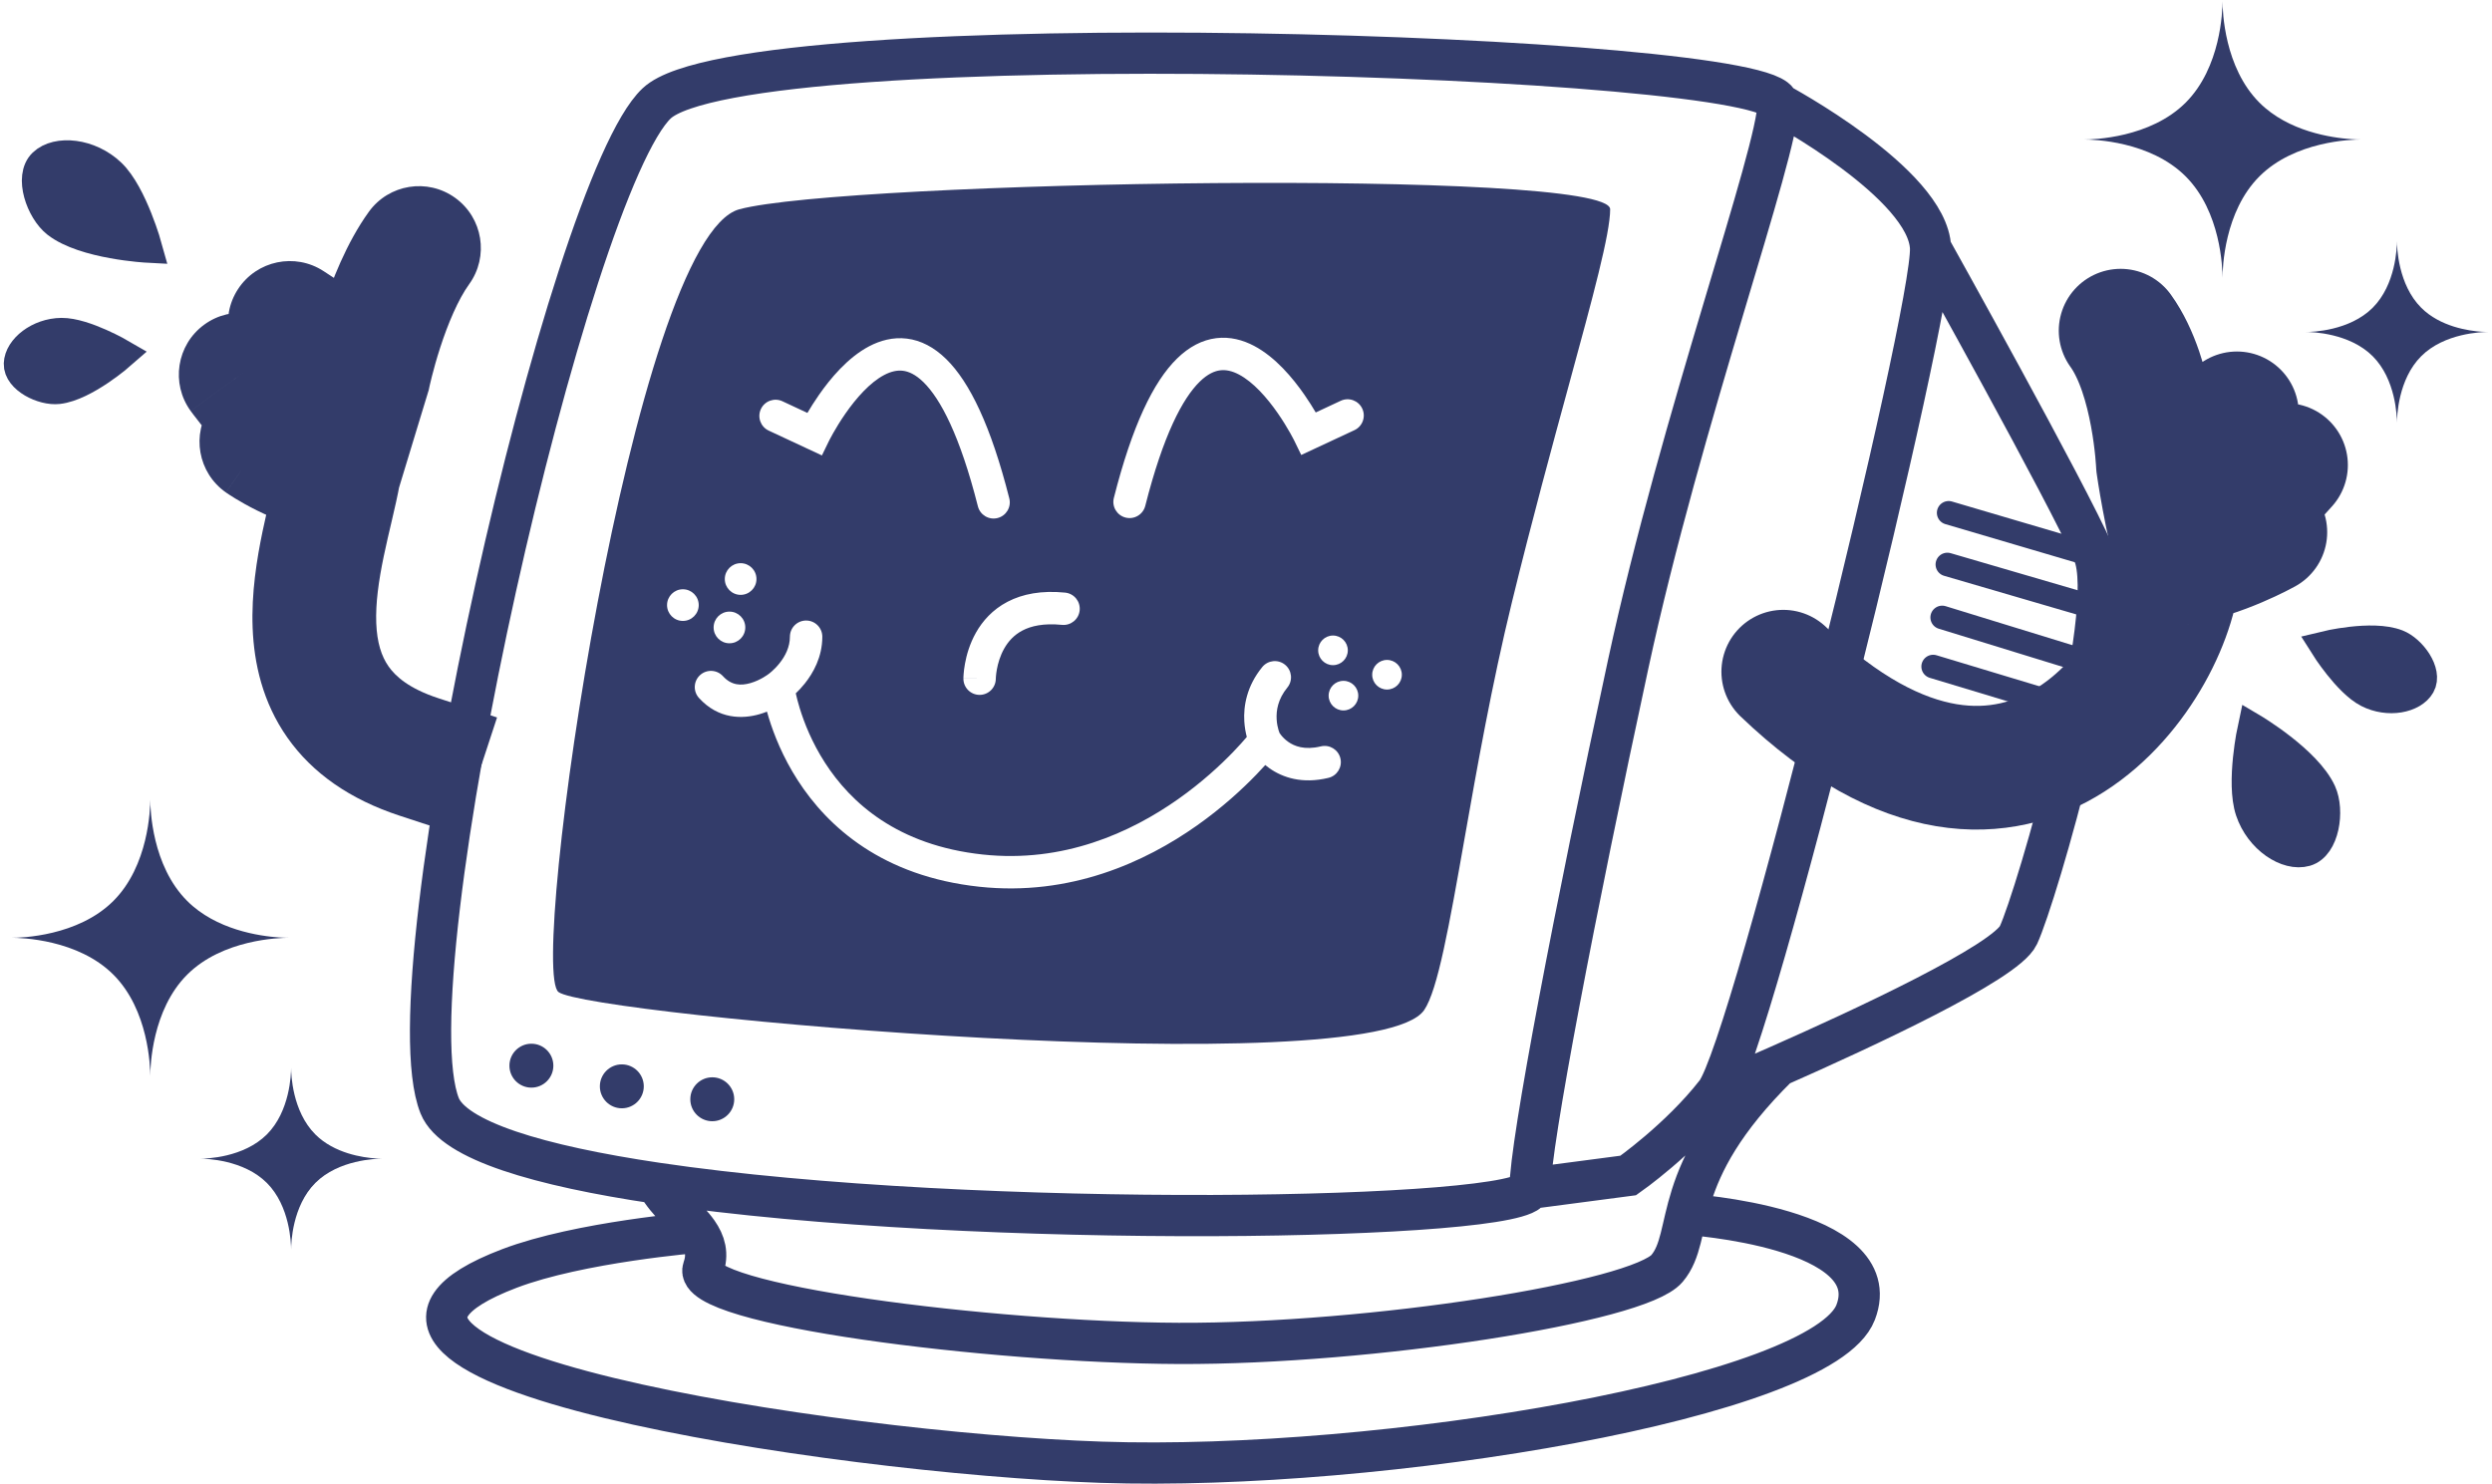 <svg width="235" height="140" viewBox="0 0 235 140" fill="none" xmlns="http://www.w3.org/2000/svg">
<path d="M144.287 112.085C144.287 107.943 148.548 85.769 153.546 62.621C158.545 39.473 167.679 14.376 167.679 9.746M144.287 112.085L153.546 110.867C153.546 110.867 158.42 107.455 161.831 103.069M144.287 112.085C144.287 115.111 92 116.057 61.929 111.595M167.679 9.746C167.679 5.117 70.214 1.949 61.929 9.746C53.644 17.543 36.588 92.105 41.461 104.288C42.774 107.57 50.841 109.95 61.929 111.595M167.679 9.746C167.679 9.746 181.811 17.3 182.055 23.391M182.055 23.391C182.299 29.483 165.242 98.683 161.831 103.069M182.055 23.391C182.055 23.391 194.969 46.539 197.406 52.144C199.843 57.748 192.045 84.551 190.34 88.206C189.146 90.763 175.668 97.018 167.679 100.544M161.831 103.069C161.831 103.069 164.249 102.058 167.679 100.544M61.929 111.595C62.954 113.475 64.76 114.764 65.783 116.227M167.679 100.544C157.201 110.867 159.882 116.471 157.201 119.638C154.521 122.806 129.336 126.78 111.136 126.705C93.416 126.631 65.097 123.05 66.315 119.638C66.804 118.269 66.47 117.209 65.783 116.227M65.783 116.227C65.783 116.227 54.634 117.128 48.04 119.638C24.22 128.708 78.365 137.056 103.839 137.913C130.274 138.803 171.895 131.824 174.989 123.781C178.083 115.737 159.03 114.522 159.03 114.522" stroke="#333C6A" stroke-width="3.889"/>
<path d="M183.761 48.367L197.406 52.388" stroke="#333C6A" stroke-width="2.222" stroke-linecap="round"/>
<path d="M183.639 53.24L197.406 57.261" stroke="#333C6A" stroke-width="2.222" stroke-linecap="round"/>
<path d="M183.151 58.235L197.406 62.621" stroke="#333C6A" stroke-width="2.222" stroke-linecap="round"/>
<path d="M182.299 62.866L196.431 67.13" stroke="#333C6A" stroke-width="2.222" stroke-linecap="round"/>
<path fill-rule="evenodd" clip-rule="evenodd" d="M69.726 19.737C59.736 22.417 49.746 91.374 52.67 93.567C55.594 95.76 129.424 102.339 134.297 95.273C135.581 93.412 136.676 87.207 138.103 79.129L138.103 79.129C139.276 72.486 140.673 64.575 142.582 56.774C144.473 49.045 146.38 42.052 147.968 36.23C150.228 27.942 151.841 22.027 151.841 19.737C151.841 15.838 79.717 17.057 69.726 19.737ZM76.018 58.526C76.862 58.526 77.546 59.21 77.546 60.053C77.546 61.979 76.672 63.495 75.891 64.471C75.594 64.843 75.298 65.152 75.043 65.394C75.125 65.76 75.245 66.239 75.417 66.8C75.84 68.179 76.57 70.035 77.797 71.939C80.222 75.705 84.619 79.728 92.673 80.596C100.283 81.415 106.611 78.536 111.099 75.372C113.339 73.793 115.095 72.159 116.289 70.923C116.844 70.347 117.276 69.86 117.576 69.507C117.472 69.113 117.374 68.609 117.339 68.026C117.256 66.602 117.558 64.717 119.035 62.912C119.569 62.259 120.531 62.163 121.184 62.697C121.838 63.231 121.934 64.194 121.399 64.847C120.501 65.945 120.342 67.028 120.39 67.847C120.414 68.266 120.495 68.618 120.567 68.858C120.603 68.978 120.636 69.066 120.657 69.119L120.659 69.125L120.659 69.125C120.686 69.168 120.735 69.24 120.805 69.329C120.949 69.51 121.172 69.749 121.479 69.966C122.05 70.37 123.007 70.771 124.556 70.396C125.376 70.197 126.202 70.701 126.401 71.521C126.6 72.341 126.096 73.167 125.276 73.365C122.805 73.965 120.951 73.335 119.716 72.462C119.573 72.362 119.441 72.259 119.317 72.156C119.075 72.424 118.798 72.722 118.487 73.045C117.191 74.387 115.291 76.155 112.86 77.869C108.008 81.29 100.944 84.56 92.345 83.634C83.247 82.654 78.079 78.022 75.228 73.593C73.815 71.4 72.98 69.275 72.496 67.696C72.434 67.495 72.378 67.302 72.327 67.119C72.107 67.206 71.873 67.288 71.627 67.359C70.031 67.821 67.759 67.859 65.916 65.831C65.348 65.207 65.394 64.24 66.018 63.673C66.643 63.105 67.609 63.151 68.177 63.775C68.972 64.65 69.866 64.688 70.777 64.424C71.247 64.288 71.673 64.078 71.989 63.893C72.144 63.802 72.266 63.722 72.344 63.667C72.383 63.64 72.411 63.62 72.427 63.608L72.44 63.598L72.468 63.576L72.498 63.555L72.503 63.552C72.512 63.545 72.529 63.532 72.554 63.513C72.604 63.474 72.682 63.41 72.78 63.324C72.977 63.15 73.242 62.892 73.505 62.562C74.044 61.889 74.49 61.031 74.49 60.053C74.49 59.21 75.174 58.526 76.018 58.526ZM120.678 69.171C120.679 69.173 120.679 69.172 120.677 69.169L120.678 69.171ZM100.447 55.894C98.228 55.672 96.434 56.014 95.011 56.757C93.588 57.5 92.649 58.585 92.038 59.663C91.434 60.731 91.142 61.806 90.999 62.596C90.926 62.995 90.889 63.333 90.871 63.578C90.861 63.7 90.856 63.8 90.853 63.874C90.852 63.91 90.851 63.941 90.851 63.964L90.851 63.993L90.851 64.004L90.851 64.008L90.851 64.01C90.851 64.01 90.851 64.011 92.378 64.011H90.851C90.851 64.855 91.535 65.539 92.378 65.539C93.22 65.539 93.902 64.859 93.906 64.019V64.018L93.906 64.017C93.906 64.012 93.907 64.001 93.907 63.983C93.908 63.949 93.911 63.891 93.917 63.813C93.929 63.657 93.954 63.424 94.005 63.143C94.109 62.572 94.312 61.849 94.698 61.169C95.076 60.499 95.621 59.885 96.425 59.465C97.228 59.046 98.403 58.761 100.143 58.935C100.982 59.019 101.731 58.406 101.815 57.566C101.899 56.727 101.286 55.978 100.447 55.894ZM87.091 36.051C88.684 37.615 90.516 41.048 92.217 47.754C92.424 48.572 93.255 49.067 94.073 48.859C94.891 48.652 95.386 47.821 95.178 47.003C93.449 40.185 91.453 36.051 89.232 33.871C88.088 32.747 86.839 32.099 85.52 31.937C84.212 31.777 83.003 32.114 81.962 32.661C79.939 33.724 78.296 35.71 77.215 37.266C76.786 37.883 76.424 38.464 76.141 38.945L73.784 37.845C73.019 37.488 72.11 37.819 71.753 38.583C71.396 39.348 71.727 40.257 72.492 40.614L76.147 42.319L77.508 42.955L78.165 41.606L78.166 41.605L78.166 41.605L78.166 41.604L78.169 41.598L78.186 41.564C78.202 41.532 78.228 41.482 78.262 41.416C78.33 41.285 78.433 41.092 78.568 40.853C78.839 40.373 79.233 39.717 79.724 39.01C80.74 37.548 82.037 36.074 83.383 35.367C84.026 35.029 84.609 34.904 85.147 34.97C85.676 35.035 86.329 35.303 87.091 36.051ZM108.001 47.711C109.701 41.005 111.533 37.572 113.126 36.008C113.888 35.26 114.542 34.992 115.07 34.927C115.609 34.861 116.191 34.985 116.834 35.323C118.18 36.031 119.477 37.505 120.493 38.967C120.984 39.673 121.378 40.33 121.649 40.81C121.784 41.049 121.887 41.242 121.955 41.373C121.989 41.439 122.015 41.489 122.031 41.52L122.048 41.555L122.051 41.561L122.051 41.562L122.052 41.562L122.052 41.562L122.709 42.911L124.071 42.276L127.726 40.571C128.49 40.214 128.821 39.305 128.464 38.54C128.107 37.775 127.198 37.445 126.433 37.801L124.076 38.902C123.793 38.42 123.431 37.84 123.002 37.223C121.921 35.667 120.278 33.681 118.255 32.618C117.214 32.071 116.005 31.733 114.697 31.894C113.378 32.056 112.129 32.704 110.985 33.828C108.764 36.008 106.768 40.142 105.039 46.96C104.831 47.778 105.326 48.609 106.144 48.816C106.962 49.024 107.793 48.529 108.001 47.711ZM65.891 57.071C65.891 57.895 65.222 58.564 64.397 58.564C63.573 58.564 62.904 57.895 62.904 57.071C62.904 56.246 63.573 55.578 64.397 55.578C65.222 55.578 65.891 56.246 65.891 57.071ZM69.843 56.105C70.668 56.105 71.336 55.436 71.336 54.612C71.336 53.787 70.668 53.118 69.843 53.118C69.018 53.118 68.35 53.787 68.35 54.612C68.35 55.436 69.018 56.105 69.843 56.105ZM70.282 59.179C70.282 60.004 69.613 60.672 68.789 60.672C67.964 60.672 67.296 60.004 67.296 59.179C67.296 58.354 67.964 57.686 68.789 57.686C69.613 57.686 70.282 58.354 70.282 59.179ZM130.798 65.035C130.027 65.035 129.401 64.41 129.401 63.639C129.401 62.867 130.027 62.242 130.798 62.242C131.57 62.242 132.195 62.867 132.195 63.639C132.195 64.41 131.57 65.035 130.798 65.035ZM124.307 61.338C124.307 62.109 124.933 62.735 125.704 62.735C126.475 62.735 127.101 62.109 127.101 61.338C127.101 60.566 126.475 59.941 125.704 59.941C124.933 59.941 124.307 60.566 124.307 61.338ZM126.69 67.007C125.919 67.007 125.293 66.382 125.293 65.611C125.293 64.839 125.919 64.214 126.69 64.214C127.461 64.214 128.087 64.839 128.087 65.611C128.087 66.382 127.461 67.007 126.69 67.007Z" fill="#333C6A"/>
<circle cx="50.111" cy="100.511" r="2.071" fill="#333C6A"/>
<circle cx="58.639" cy="102.46" r="2.071" fill="#333C6A"/>
<circle cx="67.168" cy="103.679" r="2.071" fill="#333C6A"/>
<path d="M34.775 35.331L40.355 37.032L40.433 36.778L40.487 36.517L34.775 35.331ZM37.695 76.936L43.238 78.754L46.873 67.668L41.329 65.85L37.695 76.936ZM44.241 26.807C46.127 24.195 45.539 20.549 42.928 18.663C40.316 16.776 36.669 17.364 34.783 19.976L44.241 26.807ZM30.523 25.577C27.827 23.812 24.212 24.568 22.448 27.264C20.683 29.959 21.439 33.575 24.134 35.339L30.523 25.577ZM27.408 31.888C25.507 29.287 21.857 28.721 19.256 30.622C16.655 32.523 16.089 36.173 17.99 38.774L27.408 31.888ZM27.998 36.89C25.36 35.04 21.722 35.679 19.872 38.317C18.023 40.955 18.661 44.593 21.299 46.442L27.998 36.89ZM34.775 35.331C40.487 36.517 40.487 36.518 40.487 36.519C40.487 36.519 40.486 36.52 40.486 36.52C40.486 36.521 40.486 36.522 40.486 36.523C40.486 36.524 40.486 36.525 40.486 36.525C40.485 36.526 40.486 36.525 40.486 36.522C40.487 36.516 40.49 36.504 40.494 36.485C40.502 36.447 40.516 36.383 40.536 36.296C40.576 36.121 40.639 35.853 40.725 35.514C40.898 34.831 41.159 33.874 41.506 32.801C42.243 30.524 43.203 28.244 44.241 26.807L34.783 19.976C32.653 22.925 31.245 26.615 30.405 29.211C29.964 30.575 29.635 31.781 29.415 32.651C29.304 33.088 29.22 33.445 29.162 33.7C29.133 33.828 29.11 33.931 29.093 34.005C29.085 34.043 29.079 34.074 29.074 34.097C29.071 34.108 29.069 34.118 29.068 34.126C29.067 34.13 29.066 34.134 29.065 34.137C29.065 34.139 29.065 34.14 29.064 34.141C29.064 34.142 29.064 34.143 29.064 34.143C29.064 34.144 29.064 34.145 34.775 35.331ZM37.97 30.45L30.523 25.577L24.134 35.339L31.581 40.212L37.97 30.45ZM34.775 35.331C29.195 33.63 29.195 33.63 29.195 33.63C29.195 33.63 29.195 33.63 29.195 33.63C29.195 33.63 29.195 33.631 29.195 33.631C29.195 33.632 29.195 33.633 29.194 33.634C29.193 33.637 29.192 33.641 29.191 33.646C29.188 33.656 29.183 33.671 29.177 33.691C29.165 33.732 29.146 33.791 29.123 33.868C29.076 34.023 29.007 34.247 28.922 34.529C28.75 35.093 28.509 35.885 28.23 36.799C27.674 38.626 26.969 40.943 26.376 42.897L37.541 46.284C38.132 44.336 38.835 42.023 39.391 40.197C39.669 39.284 39.91 38.492 40.082 37.929C40.168 37.648 40.236 37.424 40.283 37.27C40.306 37.193 40.325 37.133 40.337 37.093C40.343 37.073 40.348 37.058 40.351 37.048C40.352 37.042 40.353 37.039 40.354 37.036C40.355 37.035 40.355 37.034 40.355 37.033C40.355 37.033 40.355 37.033 40.355 37.032C40.355 37.032 40.355 37.032 40.355 37.032C40.355 37.032 40.355 37.032 34.775 35.331ZM35.123 39.69C33.431 38.597 31.532 36.749 29.914 34.936C29.141 34.07 28.499 33.287 28.054 32.725C27.832 32.446 27.662 32.224 27.551 32.078C27.495 32.005 27.455 31.951 27.431 31.919C27.419 31.903 27.411 31.892 27.407 31.887C27.405 31.884 27.404 31.883 27.405 31.883C27.405 31.883 27.405 31.884 27.406 31.885C27.406 31.885 27.406 31.886 27.407 31.886C27.407 31.886 27.407 31.887 27.408 31.887C27.408 31.888 27.408 31.888 22.699 35.331C17.99 38.774 17.991 38.775 17.991 38.775C17.991 38.776 17.992 38.776 17.992 38.777C17.993 38.778 17.994 38.779 17.994 38.78C17.996 38.782 17.998 38.785 18 38.788C18.005 38.794 18.011 38.802 18.018 38.812C18.031 38.83 18.049 38.854 18.072 38.885C18.116 38.945 18.178 39.027 18.256 39.13C18.413 39.336 18.634 39.623 18.912 39.974C19.465 40.672 20.254 41.634 21.207 42.702C23.04 44.757 25.77 47.538 28.794 49.491L35.123 39.69ZM26.217 43.56C26.078 44.332 25.872 45.24 25.604 46.381C25.348 47.475 25.042 48.761 24.765 50.093C24.216 52.736 23.697 55.941 23.824 59.223C23.953 62.551 24.758 66.234 27.097 69.564C29.466 72.937 33.027 75.406 37.695 76.936L41.329 65.85C38.566 64.944 37.297 63.788 36.645 62.859C35.962 61.888 35.553 60.59 35.482 58.771C35.41 56.906 35.705 54.795 36.188 52.466C36.428 51.312 36.694 50.197 36.964 49.041C37.224 47.931 37.5 46.737 37.7 45.62L26.217 43.56ZM32.792 38.817C31.644 38.651 30.431 38.192 29.407 37.686C28.92 37.444 28.528 37.219 28.272 37.063C28.145 36.985 28.055 36.927 28.007 36.896C27.983 36.88 27.97 36.871 27.968 36.87C27.967 36.869 27.969 36.87 27.974 36.874C27.977 36.876 27.98 36.878 27.984 36.88C27.986 36.882 27.988 36.883 27.99 36.885C27.992 36.886 27.993 36.887 27.994 36.888C27.995 36.888 27.996 36.889 27.996 36.889C27.997 36.89 27.998 36.89 24.648 41.666C21.299 46.442 21.3 46.443 21.301 46.444C21.301 46.444 21.302 46.445 21.303 46.445C21.305 46.446 21.306 46.447 21.308 46.449C21.311 46.451 21.314 46.453 21.318 46.456C21.325 46.461 21.333 46.466 21.342 46.472C21.36 46.485 21.381 46.499 21.406 46.516C21.455 46.55 21.518 46.592 21.594 46.642C21.744 46.741 21.948 46.871 22.197 47.023C22.694 47.326 23.388 47.724 24.233 48.143C25.876 48.956 28.318 49.959 31.125 50.364L32.792 38.817Z" fill="#333C6A"/>
<path d="M203.498 43.859C203.498 43.859 203.147 35.575 199.979 31.189M203.498 43.859L210.944 38.986M203.498 43.859C203.498 43.859 204.263 49.217 205.447 53.119M168.166 63.353C190.827 85.039 205.447 62.134 205.447 53.119M205.447 53.119C210.163 50.074 215.574 43.859 215.574 43.859M205.447 53.119C209.402 52.548 213.624 50.195 213.624 50.195" stroke="#333C6A" stroke-width="11.667" stroke-linecap="round"/>
<path d="M10.49 16.354C8.469 14.412 5.384 14.114 4.046 15.394C2.709 16.674 3.832 19.872 5.335 21.046C7.945 23.081 13.927 23.392 13.927 23.392C13.927 23.392 12.53 18.313 10.49 16.354Z" fill="#333C6A" stroke="#333C6A" stroke-width="2.778" stroke-linecap="round"/>
<path d="M5.802 31.371C3.648 31.39 1.792 32.884 1.744 34.306C1.696 35.728 4.032 36.883 5.489 36.72C8.017 36.437 11.472 33.394 11.472 33.394C11.472 33.394 7.976 31.353 5.802 31.371Z" fill="#333C6A" stroke="#333C6A" stroke-width="2.778" stroke-linecap="round"/>
<path d="M212.188 76.485C213.079 79.142 215.676 80.835 217.454 80.321C219.232 79.807 219.719 76.451 218.93 74.715C217.56 71.703 212.402 68.656 212.402 68.656C212.402 68.656 211.288 73.804 212.188 76.485Z" fill="#333C6A" stroke="#333C6A" stroke-width="2.778" stroke-linecap="round"/>
<path d="M223.3 65.348C225.217 66.329 227.554 65.865 228.255 64.627C228.956 63.389 227.421 61.283 226.055 60.753C223.684 59.832 219.211 60.929 219.211 60.929C219.211 60.929 221.364 64.357 223.3 65.348Z" fill="#333C6A" stroke="#333C6A" stroke-width="2.778" stroke-linecap="round"/>
<path d="M209.589 0.13C209.587 1.023 209.432 6.359 206.111 9.68C202.77 13.021 197.387 13.158 196.545 13.158C197.387 13.158 202.77 13.294 206.111 16.636C209.432 19.956 209.587 25.293 209.589 26.186C209.591 25.293 209.746 19.956 213.067 16.636C216.408 13.294 221.791 13.158 222.633 13.158C222.478 13.158 222.168 13.153 221.744 13.124C219.874 12.998 215.792 12.405 213.067 9.68C209.746 6.359 209.591 1.023 209.589 0.13Z" fill="#333C6A"/>
<path d="M226.036 22.746C226.035 23.333 225.933 26.841 223.75 29.024C221.553 31.221 218.015 31.311 217.461 31.311C218.015 31.311 221.553 31.401 223.75 33.597C225.933 35.78 226.035 39.288 226.036 39.876C226.038 39.288 226.14 35.78 228.323 33.597C230.519 31.401 234.058 31.311 234.612 31.311C234.51 31.311 234.306 31.308 234.027 31.289C232.798 31.206 230.114 30.816 228.323 29.024C226.14 26.841 226.038 23.333 226.036 22.746Z" fill="#333C6A"/>
<path d="M14.171 75.422C14.169 76.315 14.014 81.651 10.693 84.972C7.352 88.313 1.969 88.45 1.127 88.45C1.969 88.45 7.352 88.586 10.693 91.928C14.014 95.248 14.169 100.585 14.171 101.478C14.173 100.585 14.328 95.248 17.649 91.928C20.99 88.586 26.373 88.45 27.215 88.45C27.06 88.45 26.75 88.445 26.326 88.416C24.456 88.29 20.374 87.697 17.649 84.972C14.328 81.651 14.173 76.315 14.171 75.422Z" fill="#333C6A"/>
<path d="M27.451 100.719C27.45 101.306 27.348 104.814 25.165 106.997C22.968 109.194 19.43 109.283 18.876 109.283C19.43 109.284 22.968 109.373 25.165 111.57C27.348 113.753 27.45 117.261 27.451 117.848C27.453 117.261 27.555 113.753 29.738 111.57C31.934 109.373 35.473 109.284 36.027 109.283C35.925 109.283 35.721 109.28 35.442 109.261C34.212 109.178 31.529 108.788 29.738 106.997C27.555 104.814 27.453 101.306 27.451 100.719Z" fill="#333C6A"/>
</svg>
